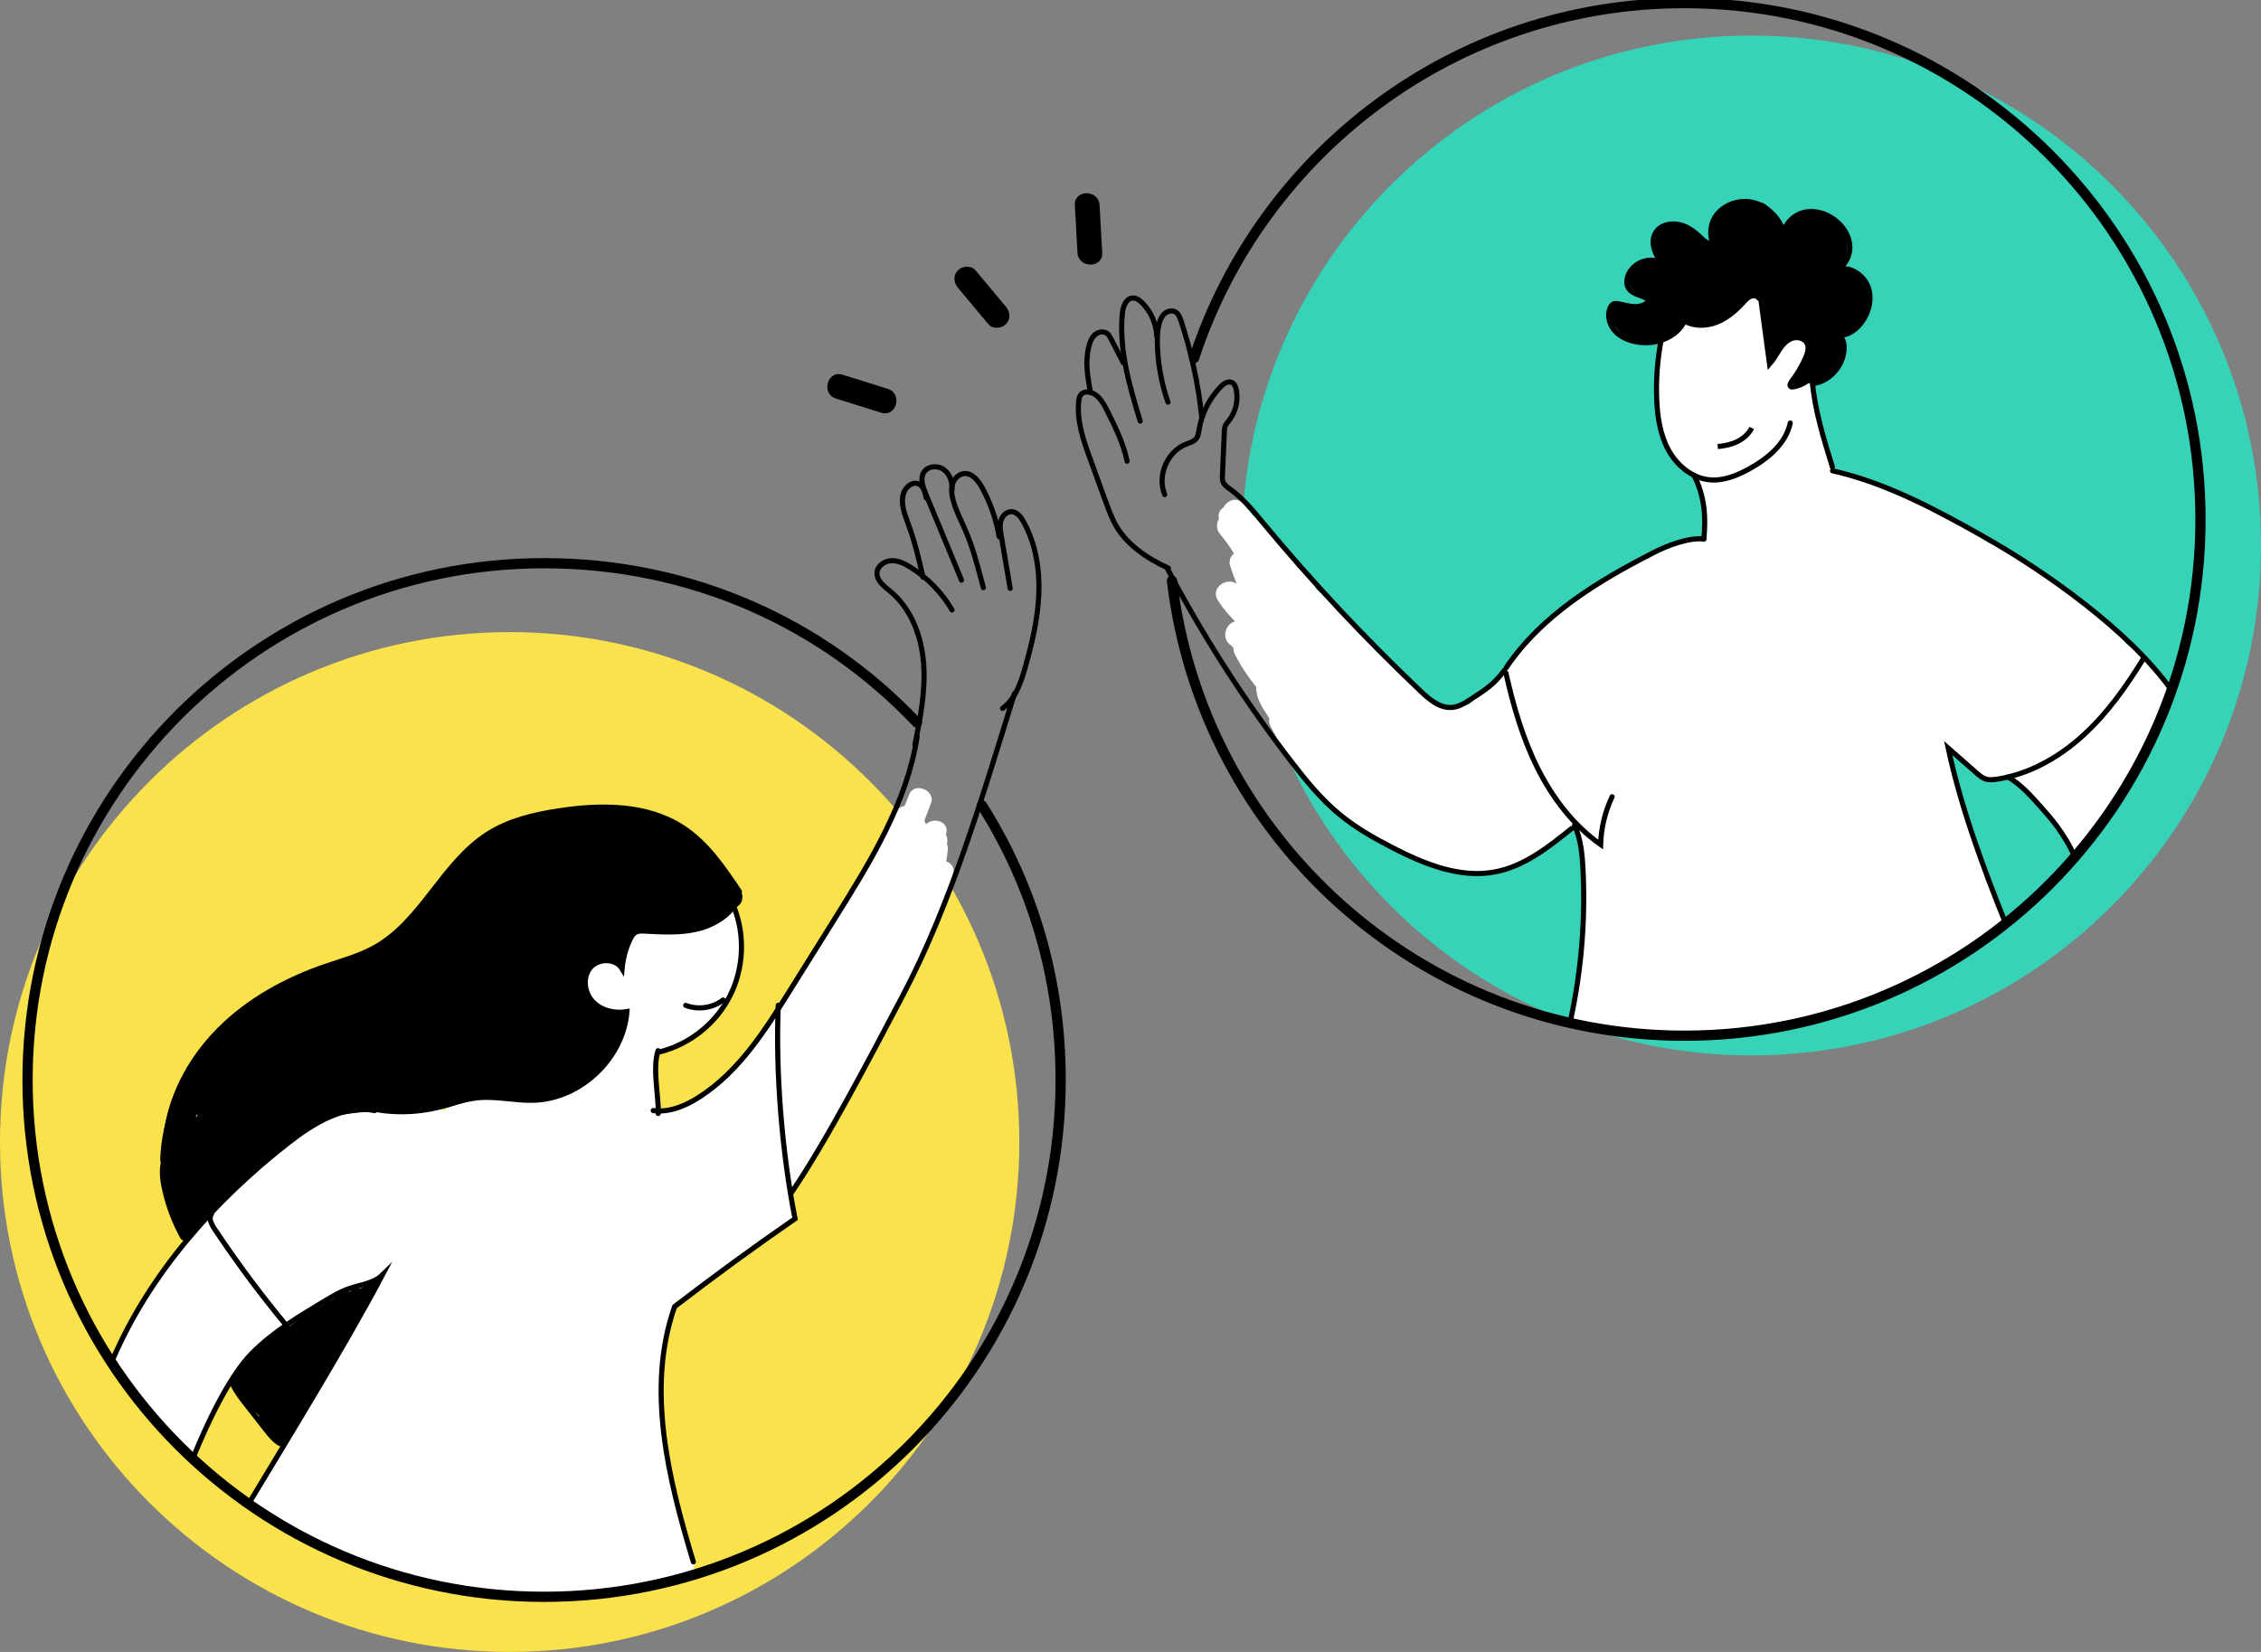 <svg width="442" height="323" viewBox="0 0 442 323" fill="none" xmlns="http://www.w3.org/2000/svg">
<rect x="0" y="0" width="442" height="323" fill="#808080" stroke="none"/>
<g clip-path="url(#clip0)">
<path d="M99.632 323C154.657 323 199.264 278.363 199.264 223.299C199.264 168.236 154.657 123.599 99.632 123.599C44.607 123.599 0 168.236 0 223.299C0 278.363 44.607 323 99.632 323Z" fill="#FAE24C"/>
<path d="M184.987 168.432C185.095 167.694 185.198 166.95 185.283 166.206C185.337 165.74 185.265 165.347 185.102 165.026C185.114 164.954 185.132 164.887 185.15 164.815C185.277 164.192 185.174 163.647 184.926 163.206C185.748 160.702 182.563 159.625 181.015 161.173C180.961 160.919 180.846 160.683 180.695 160.478C181.142 159.328 181.584 158.173 182.013 157.018C182.919 154.592 178.845 152.838 177.794 155.24C177.455 156.014 177.141 156.8 176.833 157.586C176.234 157.665 175.648 157.998 175.225 158.681C174.657 159.601 174.179 160.556 173.786 161.554C172.644 163.865 171.538 166.2 170.431 168.535C170.401 168.583 170.365 168.631 170.341 168.68C169.501 170.15 168.666 171.625 167.832 173.095C167.391 173.271 167.016 173.579 166.799 174.039C166.781 174.075 166.762 174.118 166.744 174.154C166.146 174.607 165.699 175.261 165.517 175.999C165.487 176.114 165.475 176.222 165.463 176.337C164.647 177.208 163.928 178.122 163.782 179.186C163.432 179.737 163.087 180.299 162.761 180.868C161.655 182.803 160.766 184.739 159.37 186.499C156.813 189.729 155.441 193.957 152.298 196.679C151.675 197.217 151.482 197.853 151.56 198.451C151.313 198.621 151.083 198.857 150.896 199.165C149.602 201.264 148.423 203.563 146.852 205.468C145.848 206.684 144.839 207.821 143.908 209.043C143.249 209.49 142.53 209.859 141.913 210.379C141.188 210.99 140.668 211.825 139.931 212.418C139.465 212.793 139.036 213.101 138.625 213.44C136.594 214.547 134.569 215.666 132.587 216.851C132.472 216.918 132.357 216.991 132.242 217.063C131.994 217.142 131.746 217.214 131.499 217.287C131.444 217.281 131.384 217.269 131.329 217.263C130.804 217.214 130.338 217.233 129.812 217.317C129.486 217.372 129.153 217.481 128.821 217.571C128.337 213.646 127.999 209.732 127.993 205.77C133.681 203.817 139.326 200.75 142.246 195.258C143.715 192.493 144.259 189.481 144.525 186.39C144.803 183.191 144.597 180.045 143.013 177.184C142.349 175.987 141.146 175.835 140.179 176.277C139.29 175.908 138.281 175.805 137.247 176.077C135.53 176.525 134.098 177.287 132.822 178.243C131.607 175.666 127.818 174.716 125.303 176.864C123.846 178.11 122.553 179.598 121.483 181.237C121.066 180.765 120.528 180.378 119.857 180.106C117.886 179.313 115.094 179.888 114.09 181.993C111.153 188.193 108.59 194.574 106.523 201.113C104.812 201.433 103.373 202.734 102.878 204.427C102.684 205.087 102.497 205.746 102.304 206.405C101.016 206.442 99.704 206.829 98.453 207.633C97.492 208.25 96.664 209.061 95.927 209.98C93.805 209.279 91.762 210.131 90.474 211.982C89.272 213.718 88.063 215.454 86.86 217.19C86.364 216.906 85.82 216.706 85.252 216.61C84.998 215.914 84.593 215.279 84.134 214.819C82.852 213.537 81.335 213.398 79.643 213.634C71.948 214.68 64.525 217.426 57.937 221.521C57.647 221.703 57.381 221.914 57.145 222.144C56.541 222.537 55.942 222.943 55.35 223.372C54.939 223.644 54.546 223.935 54.177 224.255C54.026 224.37 53.869 224.485 53.718 224.606C53.391 224.866 53.131 225.181 52.926 225.531C52.751 225.743 52.581 225.955 52.424 226.179C51.789 226.427 51.155 226.681 50.52 226.929C48.374 227.775 45.763 228.38 44.349 230.352C44.173 230.6 44.028 230.854 43.895 231.12L42.638 231.84C41.006 232.772 39.803 235.191 40.516 237.054C40.601 237.272 40.698 237.49 40.782 237.707C39.912 238.627 39.15 239.631 38.51 240.708C38.383 240.756 38.256 240.835 38.135 240.937C37.518 241.488 37.083 242.068 36.751 242.758C35.82 243.792 34.738 244.742 33.94 245.867C32.701 247.627 31.637 249.484 30.247 251.135C27.491 254.402 25.774 258.43 23.791 262.199C23.61 262.543 23.616 262.882 23.737 263.166C23.471 263.221 23.223 263.402 23.048 263.735C22.498 264.787 21.694 265.804 22.256 266.983C23.066 268.689 24.649 270.292 25.774 271.816C26.003 272.124 26.324 272.294 26.65 272.336C27.031 273.443 27.648 274.435 28.572 275.221C28.863 275.469 29.165 275.675 29.479 275.856C29.485 275.893 29.491 275.929 29.503 275.959C29.739 276.758 30.065 277.32 30.616 277.937C30.881 278.24 31.214 278.336 31.522 278.288C32.114 279.056 32.731 279.806 33.414 280.496C33.982 281.076 35.82 282.183 35.91 283.006C35.983 283.696 36.527 284.107 37.071 284.131L37.18 284.355C37.216 284.421 37.264 284.476 37.331 284.518C37.385 284.567 37.452 284.603 37.524 284.621C37.573 284.627 37.627 284.633 37.675 284.639C37.754 284.639 37.827 284.627 37.899 284.591C37.947 284.579 37.99 284.554 38.026 284.518C38.087 284.476 38.141 284.421 38.177 284.355C38.195 284.306 38.213 284.264 38.238 284.216C38.268 284.113 38.268 284.01 38.238 283.907C38.189 283.78 38.135 283.659 38.087 283.532C38.123 283.466 38.153 283.393 38.183 283.308C38.812 281.415 39.567 279.582 40.498 277.822C41.085 276.721 41.671 275.742 41.955 274.574C42.928 273.038 43.938 271.52 44.983 270.026C45.128 269.82 45.183 269.608 45.171 269.403C46.428 267.842 47.576 266.154 48.67 264.443C51.33 266.874 54.503 268.574 58.348 268.181C58.831 268.132 59.303 268.048 59.756 267.939C58.245 270.818 56.915 273.776 55.724 276.818C55.217 278.113 55.446 279.328 56.087 280.314C55.706 280.804 55.392 281.355 55.187 281.954C55.126 282.123 54.945 282.903 54.92 283.562C54.673 283.889 54.461 284.234 54.274 284.597C53.512 285.964 52.865 287.155 51.868 288.371C50.877 289.581 50.061 290.773 49.656 292.303C49.62 292.442 49.595 292.581 49.577 292.714C48.949 293.289 49.112 294.426 49.849 294.831C50.617 295.249 51.203 295.914 51.965 296.331C52.678 296.718 53.476 296.785 54.129 297.281C54.648 297.674 55.211 298.025 55.779 298.188C55.815 298.255 55.851 298.315 55.906 298.376C57.483 300.299 59.883 300.825 61.944 302.059C62.615 302.465 63.286 302.761 63.951 302.9C64.048 303.021 64.181 303.13 64.362 303.209C65.299 303.608 66.738 304.576 67.934 304.594C68.333 304.908 68.889 304.999 69.312 304.684C70.183 304.872 71.053 305.459 71.791 305.822C72.776 306.306 73.761 306.729 74.813 307.056C76.524 307.588 78.283 307.921 79.999 308.404C80.102 308.495 80.223 308.568 80.362 308.616C80.858 308.792 81.311 308.906 81.825 308.997C82.006 309.027 82.175 309.027 82.326 308.997C82.502 309.082 82.677 309.173 82.852 309.257C83.185 309.421 83.529 309.409 83.832 309.288C84.436 309.548 85.058 309.784 85.717 309.959C87.531 310.449 89.374 310.667 91.157 311.278C93.061 311.931 94.845 311.447 96.767 311.798C97.148 311.864 97.468 311.768 97.71 311.574C98.792 311.876 99.886 312.082 101.046 312.209C101.602 312.27 102.122 312.082 102.557 311.761C105.29 311.985 108.028 312.106 110.766 312.003C111.11 311.991 111.419 311.925 111.697 311.816C113.83 311.852 115.91 311.641 118.05 311.29C122.136 310.612 126.518 310.969 130.253 309.04C131.124 309.076 131.94 308.937 132.744 308.592C132.774 308.592 132.798 308.592 132.828 308.592C132.834 308.598 132.847 308.61 132.853 308.616C135.137 309.578 136.503 306.281 135.101 304.757C134.95 304.594 134.986 303.463 134.95 303.257C134.847 302.701 134.72 302.168 134.412 301.678C134.237 301.4 134.031 301.158 133.802 300.965C133.995 300.535 134.031 300.015 133.82 299.422C133.282 297.928 132.732 296.434 132.194 294.934C132.23 294.65 132.242 294.359 132.248 294.063C132.26 293.936 132.26 293.803 132.254 293.664C132.236 293.452 132.224 293.246 132.206 293.035C132.139 292.406 131.867 291.91 131.499 291.547C131.595 290.24 131.468 288.988 131.106 287.663C130.719 286.242 130.114 284.929 130.006 283.496C130.006 283.187 130.006 282.873 130.012 282.564C130.018 281.839 129.77 281.294 129.383 280.925C129.468 277.102 129.298 273.298 128.899 269.505C129.099 267.521 129.298 265.537 129.492 263.559C129.546 263.039 129.57 262.447 129.619 261.842C129.848 261.588 130.012 261.261 130.072 260.844C130.241 259.694 130.532 258.702 131.1 257.686C131.396 257.154 131.444 256.597 131.317 256.089C131.541 255.624 131.789 255.17 132.061 254.728C132.103 254.656 132.139 254.583 132.17 254.511C135.669 252.363 138.994 249.962 142.336 247.555C144.247 246.182 146.151 244.784 147.831 243.133C148.248 243.314 148.719 243.321 149.131 243.03C150.926 241.766 153.597 240.526 154.891 238.724C155.405 238.004 155.556 237.193 155.423 236.328C155.338 235.772 154.921 235.088 154.752 234.465C154.74 234.09 154.746 233.715 154.764 233.316C154.776 233.086 154.734 232.881 154.655 232.699C155.217 231.889 155.779 231.078 156.324 230.255C158.802 226.554 161.093 222.737 163.021 218.721C163.317 218.364 163.613 218.001 163.891 217.632C165.771 215.128 166.962 212.091 168.298 209.266C170.709 205.365 173.012 201.397 174.796 197.205C175.309 197.048 175.757 196.721 175.974 196.213C176.397 195.246 176.82 194.272 177.238 193.304C177.618 192.433 178.368 191.32 178.265 190.364C178.259 190.316 178.247 190.268 178.241 190.219C181.432 184.086 184.128 177.704 186.31 171.129C186.758 169.769 186.008 168.795 184.987 168.432Z" fill="white"/>
<path d="M342.368 206.357C397.393 206.357 442 161.72 442 106.657C442 51.593 397.393 6.956 342.368 6.956C287.343 6.956 242.736 51.593 242.736 106.657C242.736 161.72 287.343 206.357 342.368 206.357Z" fill="#36D3B8"/>
<path d="M422.772 132.914C422.295 132.025 421.569 131.275 420.663 130.863C420.627 130.845 420.584 130.833 420.548 130.815C419.182 128.873 417.526 127.222 415.591 125.807C415.464 125.631 415.344 125.456 415.217 125.286C415.053 125.014 414.872 124.754 414.661 124.506C412.95 122.504 411.064 120.708 408.991 119.087C406.7 117.29 404.131 115.965 401.792 114.26C399.779 112.79 398.183 110.836 396.025 109.542C394.98 108.913 393.251 108.447 391.927 107.963C391.123 107.419 390.289 106.911 389.431 106.457C389.213 106.342 388.996 106.257 388.778 106.179C388.125 105.707 387.478 105.283 386.91 104.908C384.051 103.039 381.077 101.346 378.019 99.828C374.64 98.158 371.164 96.712 367.634 95.43C367.163 95.037 366.613 94.716 366.008 94.505C363.403 93.579 360.749 92.859 358.035 92.327C358.035 92.321 358.035 92.315 358.029 92.309C357.365 89.841 356.7 87.367 356.035 84.899C355.72 83.732 355.394 82.546 354.947 81.415C354.421 78.681 353.955 75.935 353.544 73.183C353.508 72.947 353.442 72.723 353.357 72.506C354.336 71.707 354.995 70.546 354.923 69.185C354.85 67.933 354.784 66.687 354.711 65.435C354.638 64.11 354.741 62.537 354.318 61.279C353.865 59.936 352.759 58.412 351.229 58.188C351.187 58.182 351.151 58.176 351.114 58.17C350.945 58.146 350.788 58.128 350.625 58.116C350.534 57.45 350.444 56.785 350.341 56.126C349.972 53.718 346.998 52.515 344.901 53.035C343.081 53.489 341.77 54.759 341.238 56.416C339.219 56.688 337.575 58.025 336.233 59.737C334.166 58.926 331.881 59.102 329.934 61.049C329.342 61.642 329.04 62.295 328.798 62.985C327.855 63.263 327.039 63.85 326.453 64.636C325.147 65.423 324.186 66.832 324.295 68.398C324.343 69.136 324.398 69.874 324.446 70.612C324.434 70.667 324.422 70.715 324.41 70.77C324.349 71.181 324.307 71.574 324.277 71.949L324.253 71.943C324.144 76.02 323.733 80.248 325.057 84.186C325.256 84.766 325.48 85.353 325.721 85.934C325.746 87.143 326.211 88.401 327.027 89.085L328 89.896C329.04 91.226 330.309 92.339 331.838 93.059C331.911 93.519 332.056 93.99 332.286 94.468C333.549 97.118 333.168 101.061 333.217 103.916C333.229 104.6 333.223 105.283 333.223 105.967C333.168 105.973 333.114 105.973 333.066 105.985C331.524 105.38 329.65 105.398 327.831 106.124C325.836 106.911 324.005 107.951 322.288 109.179C321.925 109.197 321.539 109.251 321.14 109.366C317.199 110.516 313.693 113.123 310.556 115.887C307.92 116.667 305.901 118.421 304.088 120.411C301.169 122.093 298.872 124.93 296.714 127.464C295.033 129.436 293.552 131.498 292.38 133.755C290.923 134.438 289.636 135.612 288.409 136.597C287.998 136.93 287.58 137.317 287.163 137.729C286.16 137.88 285.253 138.164 284.449 138.606C284.135 138.454 283.766 138.364 283.343 138.358C282.564 138.346 281.657 138.418 281.052 138.255C280.877 138.206 280.702 138.152 280.526 138.092C280.254 137.759 279.964 137.414 279.541 137.13C279.481 137.087 279.42 137.057 279.36 137.021C278.115 135.485 276.845 133.984 275.141 132.98C274.282 132.478 273.926 131.771 273.291 130.972C272.602 130.101 271.834 129.315 271.037 128.541C267.918 125.504 264.75 122.522 261.559 119.558C260.985 118.851 260.404 118.149 259.794 117.472C259.123 116.728 258.144 115.965 257.267 115.137C257.14 114.695 257.019 114.26 256.844 113.897C256.3 112.754 255.502 111.84 254.366 111.266C254.197 111.181 254.015 111.12 253.828 111.078C253.81 111.054 253.792 111.036 253.773 111.012C253.719 110.891 253.653 110.77 253.568 110.649C252.74 109.415 251.821 108.284 250.739 107.261C250.733 107.255 250.727 107.255 250.721 107.249C250.63 106.85 250.431 106.469 250.098 106.13C249.923 105.949 249.724 105.779 249.512 105.61C248.775 104.412 247.844 103.342 246.671 102.574C246.665 102.549 246.653 102.531 246.647 102.513C246.339 101.563 245.692 101.025 244.967 100.832C244.356 100.051 243.733 99.277 243.093 98.521C241.817 97.021 239.883 97.825 239.158 99.241C238.305 99.785 238.088 100.644 238.287 101.461C237.78 102.338 237.707 103.493 238.535 104.467C239.533 105.646 240.421 106.904 241.219 108.217C240.542 108.78 240.161 109.663 240.494 110.685C240.88 111.858 241.298 113.014 241.739 114.163C239.786 112.735 236.547 114.979 238.082 117.405C239.049 118.923 240.197 120.248 241.431 121.5C239.617 121.929 238.596 124.821 240.657 126.188C240.826 126.303 240.977 126.496 241.11 126.72C241.122 127.137 241.213 127.549 241.388 127.893C242.531 130.192 243.963 132.315 245.565 134.311C245.541 136.585 246.774 138.388 248.067 140.336C248.092 140.372 248.116 140.408 248.14 140.438C248.043 140.953 248.122 141.533 248.442 142.144C248.829 142.888 249.228 143.626 249.633 144.358C249.446 145.066 249.615 145.876 250.334 146.608C250.866 147.146 251.398 147.685 251.93 148.217C252.027 148.32 252.135 148.405 252.238 148.483C254.251 151.235 256.524 153.77 258.996 156.117C259.232 156.34 259.479 156.552 259.721 156.764C261.093 158.603 262.858 160.841 265.095 161.403C265.488 161.76 265.893 162.105 266.34 162.425C269.163 164.427 272.469 166.018 275.618 167.428C277.311 168.184 279.027 168.879 280.811 169.393C281.76 169.672 282.842 170.059 283.851 169.98C287.272 171.22 291.08 171.269 294.507 169.889C298.594 168.25 302.583 165.692 305.986 162.819C306.711 162.413 307.437 161.996 308.15 161.566C309.933 167.603 309.873 173.888 309.51 180.13C309.329 183.245 309.317 186.469 308.797 189.548C308.271 192.645 307.588 195.639 307.382 198.79C307.322 199.673 307.781 200.236 308.398 200.484C308.652 200.689 308.948 200.835 309.28 200.883C310.399 201.052 311.529 201.282 312.653 201.373C313.499 201.439 314.321 201.137 315.131 201.179C316.05 201.228 317.017 201.591 317.942 201.706C319.091 201.851 320.233 201.917 321.388 201.972C323.63 202.075 325.721 202.571 327.928 202.806C329.584 202.988 331.288 202.613 332.945 202.268C335.344 202.546 337.744 202.667 340.095 202.038C340.198 202.008 340.295 201.978 340.391 201.941C340.887 201.954 341.389 201.954 341.884 201.954C344.943 201.929 347.899 201.197 350.812 200.32C351.296 200.387 351.822 200.284 352.36 199.945C352.541 199.83 352.722 199.722 352.904 199.607C352.964 199.57 353.019 199.528 353.079 199.486C355.074 199.353 357.213 199.08 358.7 197.78C360.097 197.423 361.499 197.121 362.883 196.715C366.613 195.621 370.227 194.187 373.733 192.506C374.301 192.233 374.597 191.81 374.688 191.356C375.704 190.915 376.719 190.461 377.716 189.977C379.149 189.288 380.944 188.646 382.02 187.479C382.498 187.503 382.981 187.346 383.38 186.941C385.236 185.041 387.732 183.977 389.588 182.084C389.6 182.078 389.612 182.072 389.624 182.065C389.697 182.023 389.763 181.981 389.836 181.932C389.975 181.884 390.102 181.824 390.229 181.751C390.694 181.751 391.159 181.521 391.395 181.098C391.401 181.086 391.407 181.08 391.413 181.067C391.649 180.644 391.643 180.124 391.407 179.713C391.401 179.604 391.389 179.495 391.365 179.38C391.335 179.217 391.25 179.053 391.129 178.902C391.093 178.66 391.026 178.412 390.918 178.158C389.914 175.878 388.76 173.615 387.944 171.263C387.267 169.315 387.303 167.234 386.251 165.419C386.1 165.153 385.919 164.942 385.725 164.766C385.514 162.97 384.873 160.732 383.773 159.177C382.782 155.578 381.911 151.949 381.15 148.296C381.083 147.975 380.962 147.697 380.799 147.467C380.848 147.044 380.908 146.614 380.956 146.191C381.803 147.019 382.8 147.727 383.707 148.417C384.027 148.665 384.353 148.901 384.686 149.13C384.716 149.233 384.758 149.336 384.813 149.433C384.94 149.735 385.067 150.032 385.194 150.334C385.314 150.624 385.713 150.872 385.997 150.951C386.046 150.963 386.1 150.969 386.155 150.975C386.167 150.987 386.179 151.005 386.197 151.024C386.995 151.725 387.871 152.118 388.947 152.076C389.376 152.064 389.781 152.016 390.156 151.907C390.736 152.282 391.607 152.294 392.133 151.58C392.169 151.526 392.205 151.477 392.235 151.423C393.251 152.421 394.26 153.419 395.276 154.423C395.542 154.689 395.844 154.865 396.152 154.973C396.726 155.736 397.277 156.522 397.893 157.23C399.93 159.583 402.324 161.27 403.557 164.252C403.75 164.718 404.022 165.123 404.367 165.438C404.433 165.728 404.602 166.03 404.82 166.23C404.868 166.315 404.929 166.393 404.995 166.454C405.001 166.46 405.001 166.46 405.007 166.466L405.243 166.647C405.425 166.762 405.533 166.78 405.721 166.805C405.926 166.835 405.993 166.847 406.222 166.786C406.428 166.732 406.609 166.629 406.76 166.478C406.797 166.442 406.821 166.393 406.857 166.357C406.918 166.315 406.978 166.272 407.038 166.218C407.244 166.042 407.365 165.819 407.462 165.577C407.975 165.178 408.368 164.573 408.477 163.938C408.525 163.889 408.568 163.835 408.622 163.786C408.949 163.442 409.263 163.024 409.48 162.571C409.704 162.413 409.916 162.232 410.085 162.014C412.188 159.286 414.83 156.588 415.694 153.159C415.718 153.068 415.73 152.977 415.743 152.887C417.236 150.485 418.608 148.011 419.847 145.465C420.645 143.82 421.382 142.144 422.083 140.451C422.76 138.805 423.903 136.761 423.885 134.952C423.909 134.045 423.449 133.343 422.772 132.914Z" fill="white"/>
<path d="M191.956 157.471C201.827 173.083 207.345 191.332 207.345 211.172C207.345 266.977 162.132 312.221 106.365 312.221C50.599 312.221 5.386 266.983 5.386 211.172C5.386 155.36 50.599 110.122 106.365 110.122C135.21 110.122 160.863 121.893 179.262 141.303" stroke="black" stroke-width="2" stroke-miterlimit="10" stroke-linecap="round"/>
<path d="M233.428 70.008C246.665 29.705 284.582 0.605 329.288 0.605C385.006 0.605 430.171 45.801 430.171 101.558C430.171 157.314 385.006 202.51 329.288 202.51C277.625 202.51 235.029 163.647 229.106 113.546" stroke="black" stroke-width="2" stroke-miterlimit="10" stroke-linecap="round"/>
<path d="M324.803 66.13C324.029 70.032 323.709 74.024 323.866 77.998C323.999 81.452 324.513 84.984 326.175 88.014C327.837 91.045 330.817 93.519 334.262 93.821C336.958 94.057 339.6 92.981 341.969 91.674C345.59 89.678 349.12 86.756 349.972 82.71" stroke="black" stroke-miterlimit="10" stroke-linecap="round"/>
<path d="M354.27 74.429C354.771 80.194 356.494 85.776 358.211 91.305" stroke="black" stroke-miterlimit="10" stroke-linecap="round"/>
<path d="M331.192 92.987C333.344 97.336 333.452 101.134 333.096 105.368" stroke="black" stroke-miterlimit="10" stroke-linecap="round"/>
<path d="M358.235 92.049C368.656 94.408 378.218 99.537 387.533 104.782C399.864 111.725 416.262 123.357 424.465 134.892" stroke="black" stroke-miterlimit="10" stroke-linecap="round"/>
<path d="M333.096 105.368C329.934 105.108 325.993 106.657 323.171 108.096C312.224 113.685 301.302 120.363 294.435 130.567" stroke="black" stroke-miterlimit="10" stroke-linecap="round"/>
<path d="M294.072 131.081C292.066 133.882 290.089 135.049 287.206 136.93C286.178 137.602 285.066 138.219 283.845 138.321C281.482 138.515 279.438 136.785 277.722 135.152C266.781 124.772 256.463 113.746 246.834 102.138C244.912 99.822 242.99 97.457 240.548 95.702C239.95 95.273 239.279 94.825 239.055 94.124C238.94 93.767 238.952 93.38 238.97 93.005C239.091 90.162 239.218 87.319 239.339 84.476C239.357 84.083 239.375 83.69 239.514 83.321C239.684 82.885 240.01 82.534 240.294 82.165C241.588 80.496 242.101 78.252 241.672 76.183C241.557 75.633 241.334 75.046 240.838 74.798C240.083 74.423 239.218 75.016 238.632 75.621C236.401 77.919 234.902 80.913 234.395 84.071C234.304 84.633 234.238 85.226 233.905 85.686C233.44 86.333 232.593 86.551 231.85 86.847C228.157 88.311 226.162 93.041 227.685 96.713" stroke="black" stroke-miterlimit="10" stroke-linecap="round"/>
<path d="M234.933 81.579C234.262 75.161 232.896 68.822 230.865 62.695C230.647 62.048 230.387 61.346 229.795 61.001C229.13 60.608 228.229 60.826 227.649 61.34C227.075 61.86 226.767 62.61 226.579 63.366C226.265 64.624 226.222 65.937 226.253 67.231C226.343 71.109 227.045 74.968 228.326 78.627" stroke="black" stroke-miterlimit="10" stroke-linecap="round"/>
<path d="M226.132 65.755C226.047 63.336 225.02 60.959 223.315 59.241C222.789 58.709 222.118 58.213 221.375 58.273C220.075 58.376 219.537 59.985 219.41 61.285C218.715 68.417 220.813 75.488 222.892 82.341" stroke="black" stroke-miterlimit="10" stroke-linecap="round"/>
<path d="M213.178 76.794C212.628 73.57 212.078 70.897 212.864 67.721C213.07 66.88 213.396 66.027 214.043 65.453C214.69 64.878 215.735 64.685 216.424 65.205C216.769 65.465 216.98 65.864 217.18 66.251C217.99 67.818 218.8 69.384 219.61 70.951" stroke="black" stroke-miterlimit="10" stroke-linecap="round"/>
<path d="M294.387 131.571C295.813 137.952 297.639 144.291 300.558 150.147C303.478 155.996 307.558 161.367 312.901 165.135C312.998 161.905 313.771 158.705 315.15 155.784" stroke="black" stroke-miterlimit="10" stroke-linecap="round"/>
<path d="M220.335 90.168C219.634 86.738 218.074 83.587 216.533 80.484C215.753 78.923 214.816 77.212 213.221 76.728C212.501 76.51 211.607 76.643 211.19 77.308C210.99 77.623 210.93 78.01 210.888 78.391C210.452 82.286 211.806 86.133 213.136 89.793C214.073 92.382 215.016 94.964 215.953 97.553C216.509 99.09 217.071 100.632 217.796 102.09C219.9 106.318 224.276 109.233 228.417 111.09" stroke="black" stroke-miterlimit="10" stroke-linecap="round"/>
<path d="M344.181 58.225C344.762 62.549 345.348 66.868 345.928 71.193C346.69 70.352 347.204 69.318 347.832 68.374C348.461 67.425 349.259 66.523 350.329 66.154C351.399 65.785 352.783 66.13 353.272 67.153C353.689 68.029 353.363 69.07 352.97 69.959C352.245 71.61 351.32 73.177 350.22 74.604C349.99 74.901 349.773 75.379 350.087 75.596C350.226 75.693 350.413 75.675 350.577 75.645C351.532 75.481 352.45 75.1 353.242 74.55" stroke="black" stroke-miterlimit="10" stroke-linecap="round"/>
<path d="M354.548 74.992C357.896 74.459 360.592 71.211 360.502 67.818C360.477 66.91 360.181 65.882 359.365 65.495C360.961 65.725 362.502 64.715 363.548 63.487C365.222 61.521 366.063 58.727 365.247 56.271C364.431 53.821 361.723 52.007 359.214 52.63C360.876 51.765 361.777 49.769 361.608 47.9C361.439 46.031 360.332 44.331 358.882 43.151C357.268 41.845 355.128 41.095 353.079 41.44C351.03 41.784 349.156 43.345 348.721 45.377C347.796 42.607 345.505 40.248 342.664 39.577C339.823 38.905 336.547 40.145 335.127 42.698C333.706 45.25 334.553 48.916 337.097 50.337C336.305 49.98 335.616 49.442 334.97 48.867C333.271 47.349 331.814 45.486 329.789 44.446C327.764 43.405 324.851 43.532 323.672 45.486C322.536 47.361 323.564 49.799 324.869 51.559C322.893 50.089 319.786 51.123 318.553 53.259C318.027 54.172 317.791 55.358 318.317 56.277C319.127 57.68 321.152 57.698 322.451 58.66C321.877 59.604 320.668 59.985 319.568 59.961C318.462 59.936 317.398 59.58 316.304 59.392C316.05 59.35 315.79 59.313 315.549 59.392C315.144 59.513 314.884 59.906 314.726 60.299C314.134 61.781 314.642 63.553 315.724 64.733C316.806 65.912 318.359 66.56 319.931 66.85C323.533 67.515 327.74 66.088 329.3 62.767C331.18 63.862 333.573 63.801 335.598 63.003C337.617 62.205 339.316 60.741 340.784 59.138C341.201 58.684 341.625 58.2 342.193 57.965C342.761 57.723 343.523 57.813 343.849 58.34" stroke="black" stroke-miterlimit="10" stroke-linecap="round"/>
<path d="M228.151 111.054C235.15 124.367 243.304 137.069 252.486 148.979C255.315 152.645 258.265 156.268 261.837 159.22C264.992 161.827 268.576 163.865 272.209 165.74C278.435 168.946 285.386 171.789 292.265 170.482C297.959 169.4 302.716 165.643 307.225 162.002" stroke="black" stroke-miterlimit="10" stroke-linecap="round"/>
<path d="M307.799 161.337C309.045 164.071 309.323 167.137 309.468 170.138C309.933 179.779 309.147 189.475 307.147 198.917" stroke="black" stroke-miterlimit="10" stroke-linecap="round"/>
<path d="M418.964 128.849C415.682 134.202 412.025 139.374 407.407 143.626C402.656 148.005 396.799 151.368 390.416 152.348C389.642 152.469 388.826 152.548 388.089 152.288C387.454 152.064 386.934 151.61 386.427 151.169C384.565 149.536 382.709 147.902 380.848 146.269C383.302 157.744 387.702 169.738 392.102 180.614" stroke="black" stroke-miterlimit="10" stroke-linecap="round"/>
<path d="M392.562 151.931C395.052 153.389 397.011 155.584 398.927 157.744C400.015 158.972 401.103 160.199 402.07 161.518C403.206 163.067 404.748 165.474 405.431 167.27" stroke="black" stroke-miterlimit="10" stroke-linecap="round"/>
<path d="M342.441 83.684C341.848 84.863 340.796 85.77 339.612 86.351C338.427 86.926 337.109 87.192 335.798 87.313" stroke="black" stroke-miterlimit="10"/>
<path d="M321.073 59.501C320.753 59.664 320.819 59.664 320.928 59.604C320.97 59.574 321.007 59.549 321.049 59.519C321.055 59.513 321.067 59.507 321.073 59.501Z" fill="black"/>
<path d="M364.951 56.761C364.491 55.297 363.506 53.906 362.122 53.192C361.445 52.841 360.707 52.648 359.952 52.533C360.012 52.454 360.079 52.376 360.139 52.291C360.157 52.267 360.175 52.236 360.193 52.206C360.23 52.152 360.26 52.097 360.284 52.043C360.399 51.807 360.502 51.565 360.592 51.317C360.617 51.257 360.635 51.196 360.647 51.136C360.665 51.075 360.671 51.015 360.683 50.948C360.713 50.755 360.737 50.561 360.762 50.367C360.895 50.077 360.997 49.775 361.046 49.442C361.161 48.698 361.215 47.966 361.112 47.222C361.003 46.412 360.574 45.819 360.127 45.166C359.728 44.591 359.353 43.962 358.833 43.49C358.694 43.363 358.531 43.26 358.368 43.176C357.165 41.917 355.189 41.476 353.436 41.403C351.888 41.337 350.873 42.28 349.99 43.417C349.555 43.98 349.205 44.585 348.957 45.232C348.926 45.16 348.896 45.081 348.866 45.008C348.66 44.525 348.455 44.137 348.123 43.726C348.014 43.593 347.899 43.478 347.766 43.369C347.705 43.321 347.639 43.272 347.573 43.218C347.536 43.127 347.5 43.042 347.458 42.952C347.325 42.716 347.161 42.486 346.974 42.292C346.835 42.153 346.678 42.057 346.527 41.948C346.448 41.778 346.382 41.603 346.303 41.434C345.886 40.569 345.282 39.891 344.327 39.613C343.577 39.395 342.737 39.335 341.963 39.28C340.512 39.177 338.971 39.474 337.78 40.345C337.496 40.556 337.23 40.786 336.982 41.034C336.432 41.119 335.913 41.409 335.689 41.923C335.622 42.075 335.562 42.226 335.508 42.383C335.508 42.383 335.502 42.383 335.502 42.377L335.471 42.48C335.248 43.067 335.085 43.666 334.982 44.27C334.939 44.367 334.891 44.458 334.861 44.561C334.782 44.815 334.77 45.069 334.825 45.323C334.825 45.371 334.843 45.42 334.849 45.468C334.819 46.236 334.885 47.017 335.066 47.803C334.625 47.44 334.166 47.107 333.682 46.805C333.338 46.587 332.921 46.527 332.516 46.575C332.352 46.339 332.171 46.109 331.935 45.904C330.442 44.609 328.653 43.653 326.628 43.998C324.773 44.313 323.189 46.055 323.394 47.984C323.509 49.115 324.053 50.053 324.736 50.906C324.047 50.755 323.316 50.779 322.657 51.033C322.216 50.906 321.738 50.894 321.285 51.003C320.747 51.13 320.324 51.426 319.907 51.771C319.441 52.152 319.054 52.636 318.843 53.186C318.807 53.222 318.77 53.253 318.734 53.295C318.305 53.852 318.178 54.529 318.377 55.212C318.559 55.83 318.94 56.398 319.441 56.803C319.87 57.148 320.324 57.444 320.783 57.747C320.958 57.862 321.134 57.977 321.321 58.061C321.521 58.158 321.793 58.285 322.028 58.334C322.27 58.388 322.542 58.436 322.796 58.412C322.808 58.412 322.814 58.406 322.826 58.406C322.826 58.412 322.826 58.418 322.826 58.418C322.258 58.569 321.744 58.938 321.267 59.307C321.2 59.356 321.14 59.41 321.073 59.459C321.079 59.453 321.085 59.453 321.091 59.453C321.079 59.459 321.061 59.471 321.049 59.483C321.043 59.489 321.031 59.495 321.025 59.501C320.995 59.525 320.958 59.549 320.928 59.562C320.898 59.586 320.868 59.604 320.844 59.622C320.819 59.634 320.795 59.652 320.777 59.664C320.705 59.658 320.632 59.652 320.608 59.652C320.3 59.64 319.991 59.592 319.683 59.562C319.417 59.531 319.157 59.501 318.891 59.465C318.764 59.447 318.625 59.441 318.498 59.416C318.492 59.416 318.48 59.416 318.474 59.41C317.592 59.289 316.649 58.975 315.815 59.447C314.781 60.027 314.575 61.322 314.89 62.374C315.113 63.13 315.561 63.747 316.074 64.334C316.903 65.29 317.906 66.203 319.169 66.517C319.441 66.584 319.731 66.584 320.003 66.53C320.995 66.874 322.034 67.05 323.068 67.013C325.516 66.929 328.46 65.671 329.137 63.106C329.167 63.1 329.191 63.094 329.221 63.088C329.276 63.094 329.638 63.07 329.632 63.07C329.916 63.064 330.201 63.07 330.485 63.076C330.491 63.076 330.491 63.076 330.497 63.076C330.624 63.221 330.769 63.348 330.944 63.451C331.095 63.517 331.246 63.578 331.397 63.644C331.736 63.735 332.074 63.735 332.407 63.644L333.265 63.511C333.513 63.451 333.731 63.336 333.912 63.173C333.948 63.148 333.978 63.118 334.009 63.088C334.051 63.094 334.099 63.094 334.142 63.1C334.498 63.142 334.837 63.1 335.193 63.033C335.755 62.931 336.293 62.652 336.807 62.416C337.164 62.253 337.539 62.096 337.853 61.866C338.246 61.582 338.524 61.334 338.79 60.922C338.838 60.85 338.88 60.765 338.917 60.674C339.189 60.475 339.461 60.275 339.709 60.039C340.337 59.434 340.845 58.715 341.365 58.013C341.365 58.013 341.365 58.007 341.371 58.007C341.425 57.977 341.48 57.947 341.534 57.916C341.588 57.892 341.643 57.856 341.697 57.825C341.715 57.819 341.727 57.819 341.758 57.807C341.939 57.747 342.12 57.711 342.308 57.674C342.35 57.674 342.398 57.668 342.441 57.662C342.67 57.705 342.906 57.729 343.148 57.699C343.269 57.68 343.384 57.668 343.499 57.644C343.553 57.705 343.595 57.777 343.656 57.838C343.716 57.898 343.789 57.947 343.849 58.001C343.825 58.225 343.843 58.461 343.928 58.697C344.26 59.616 344.623 60.523 344.998 61.425C344.84 61.527 344.732 61.715 344.792 61.933C345.27 63.705 345.584 65.507 345.753 67.334C345.747 67.407 345.735 67.479 345.723 67.558C345.705 67.624 345.699 67.685 345.699 67.757C345.638 68.151 345.554 68.55 345.445 68.985C345.173 70.044 346.605 70.624 347.186 69.717C347.458 69.288 347.585 68.81 347.609 68.32C347.984 68.06 348.298 67.727 348.606 67.388C348.787 67.189 348.981 66.989 349.18 66.808C349.289 66.711 349.398 66.614 349.507 66.517C349.549 66.487 349.585 66.451 349.628 66.421C349.64 66.415 349.712 66.36 349.736 66.342C349.827 66.275 349.924 66.221 350.014 66.155C350.268 66.076 350.522 65.997 350.782 65.937C350.818 65.931 350.843 65.925 350.861 65.919C351.29 66.07 351.689 66.112 352.16 66.028C352.656 66.354 353.115 66.723 353.526 67.159C353.49 67.582 353.454 68.011 353.418 68.435C353.399 68.659 353.381 68.876 353.357 69.1C352.722 70.818 351.955 72.487 351.03 74.084C351.012 74.115 351.006 74.145 350.994 74.175C350.867 74.296 350.728 74.411 350.607 74.538C350.347 74.81 350.51 75.397 350.945 75.349C351.707 75.264 352.402 75.01 353 74.568C353.46 74.949 354.082 75.107 354.711 74.955C356.367 74.562 357.836 73.437 358.658 71.943C358.682 71.895 358.7 71.84 358.725 71.792C358.773 71.719 358.821 71.653 358.864 71.58C359.075 71.35 359.293 71.127 359.492 70.885C360.345 69.82 360.725 68.689 360.502 67.322C360.393 66.669 360.109 66.058 359.758 65.483C360 65.423 360.242 65.362 360.478 65.284C362.255 64.654 363.56 63.366 364.394 61.685C365.162 60.16 365.476 58.436 364.951 56.761Z" fill="black"/>
<path d="M143.467 177.299C145.697 182.876 145.401 189.409 142.675 194.762C139.949 200.115 134.841 204.192 129.02 205.661" stroke="black" stroke-miterlimit="10" stroke-linecap="round"/>
<path d="M128.64 205.444C127.509 208.976 128.797 214.335 128.676 217.717" stroke="black" stroke-miterlimit="10" stroke-linecap="round"/>
<path d="M127.697 217.154C130.943 217.577 134.152 216.174 136.854 214.408C144.488 209.43 149.445 201.627 154.172 194.066C157.17 189.263 160.174 184.467 163.172 179.664C170.166 168.474 177.304 156.915 179.287 144.043" stroke="black" stroke-miterlimit="10" stroke-linecap="round"/>
<path d="M144.355 175.636C142.965 178.811 139.695 180.838 136.328 181.648C132.961 182.459 129.444 182.229 125.98 182.054C125.388 182.023 124.765 182.005 124.245 182.295C123.725 182.586 123.411 183.142 123.157 183.687C122.311 185.483 121.785 187.431 121.61 189.409C120.353 187.334 116.937 187.34 115.396 189.209C113.855 191.078 114.211 194.078 115.868 195.845C117.524 197.611 120.177 198.216 122.565 197.804C121.821 206.95 113.516 214.85 104.359 215.128C100.641 215.243 96.924 214.257 93.231 214.662C90.656 214.946 88.208 215.896 85.693 216.513C81.178 217.626 76.403 217.668 71.863 216.634" stroke="black" stroke-miterlimit="10" stroke-linecap="round"/>
<path d="M144.555 174.335C141.43 169.666 138.184 164.869 133.475 161.802C126.506 157.26 117.524 157.278 109.297 158.53C104.443 159.268 99.547 160.423 95.401 163.048C86.546 168.662 82.484 180.063 73.344 185.211C70.322 186.917 66.937 187.818 63.655 188.937C55.888 191.598 48.495 195.657 42.729 201.506C36.962 207.349 32.919 215.085 32.326 223.275" stroke="black" stroke-miterlimit="10" stroke-linecap="round"/>
<path d="M48.664 293.936C56.486 280.944 67.681 262.701 74.759 249.285C73.036 250.96 70.431 251.19 68.164 251.982C66.532 252.557 65.033 253.452 63.552 254.335C58.487 257.366 53.367 260.438 49.215 264.636C44.748 269.155 40.275 278.802 37.899 284.694" stroke="black" stroke-miterlimit="10" stroke-linecap="round"/>
<path d="M196 138.503C198.502 136.67 199.566 133.495 200.412 130.507C201.748 125.801 202.891 121.004 203.078 116.123C203.265 111.242 202.449 106.227 200.056 101.963C199.548 101.056 198.811 100.088 197.771 100.039C196.78 99.997 195.939 100.862 195.667 101.818C195.395 102.773 195.559 103.79 195.728 104.763C196.314 108.193 196.894 111.623 197.481 115.052" stroke="black" stroke-miterlimit="10" stroke-linecap="round"/>
<path d="M195.323 104.933C194.755 101.564 193.612 98.291 191.962 95.303C191.206 93.936 190.022 92.454 188.468 92.6C187.362 92.702 186.48 93.67 186.184 94.741C185.887 95.811 186.075 96.954 186.383 98.019C186.963 100.039 187.961 101.908 188.789 103.838C190.149 107.032 191.043 110.395 191.932 113.752C192.004 114.024 192.077 114.302 192.149 114.574C192.18 114.683 192.21 114.792 192.234 114.901" stroke="black" stroke-miterlimit="10" stroke-linecap="round"/>
<path d="M186.111 95.769C186.19 94.299 185.712 92.72 184.533 91.837C183.361 90.954 181.433 91.069 180.629 92.303C179.837 93.519 180.375 95.122 180.931 96.465C183.276 102.12 185.621 107.782 187.967 113.437" stroke="black" stroke-miterlimit="10" stroke-linecap="round"/>
<path d="M181.052 97.335C180.858 96.241 180.514 94.97 179.48 94.583C178.295 94.142 177.032 95.237 176.645 96.44C175.986 98.479 176.887 100.644 177.624 102.652C178.845 105.961 179.661 109.409 180.441 112.85" stroke="black" stroke-miterlimit="10" stroke-linecap="round"/>
<path d="M186.111 119.268C184.128 115.863 181.3 112.959 177.951 110.891C176.827 110.195 175.575 109.572 174.252 109.626C172.928 109.681 171.562 110.612 171.447 111.931C171.314 113.516 172.855 114.647 174.076 115.663C178.181 119.062 180.175 124.482 180.562 129.799C180.949 135.116 179.903 140.42 178.858 145.646" stroke="black" stroke-miterlimit="10" stroke-linecap="round"/>
<path d="M141.357 195.53C139.32 197.103 136.449 197.514 134.049 196.576" stroke="black" stroke-miterlimit="10" stroke-linecap="round"/>
<path d="M73.236 217.154C67.143 215.944 61.237 219.664 56.335 223.487C41.87 234.792 29.225 249.067 22.026 265.852" stroke="black" stroke-miterlimit="10" stroke-linecap="round"/>
<path d="M32.556 223.42C32.066 227.007 32.785 230.637 33.505 234.187C34.055 236.897 34.629 239.679 36.158 241.984" stroke="black" stroke-miterlimit="10" stroke-linecap="round"/>
<path d="M145.051 174.783C144.966 174.577 144.887 174.366 144.791 174.166C144.724 173.96 144.621 173.773 144.482 173.603C144.319 173.192 144.083 172.793 143.763 172.418C141.998 170.349 140.312 168.111 138.299 166.278C137.833 165.855 137.362 165.468 136.872 165.099C136.83 164.549 136.576 164.004 136.207 163.605C135.675 163.036 134.932 162.782 134.201 162.589C133.771 162.171 133.3 161.802 132.774 161.488C132.635 161.337 132.49 161.185 132.357 161.034C132.073 160.714 131.74 160.629 131.426 160.683C130.187 159.794 128.374 159.316 127.122 159.074C126.566 158.972 126.004 158.905 125.43 158.875C124.995 158.482 124.366 158.282 123.78 158.355C121.58 157.338 118.787 157.514 116.242 158.04C116.043 157.98 115.831 157.949 115.626 157.961C115.239 157.98 114.882 158.095 114.532 158.24C113.921 158.155 113.365 158.209 112.797 158.385C112.597 158.3 112.362 158.264 112.084 158.294C109.696 158.585 107.26 159.05 104.909 159.752C104.504 159.419 103.918 159.353 103.47 159.867C103.464 159.879 103.452 159.885 103.446 159.891C103.216 159.879 102.981 159.927 102.763 160.024C102.473 160.157 102.213 160.327 101.971 160.52C98.393 160.496 95.443 162.425 93.201 165.051C92.995 165.141 92.814 165.293 92.705 165.504C92.669 165.577 92.632 165.655 92.596 165.728C92.185 165.655 91.75 165.782 91.387 166.224C88.849 169.327 86.376 172.496 83.88 175.63C83.644 175.648 83.409 175.751 83.197 175.974C81.976 177.257 80.924 178.684 80.078 180.239C79.123 180.668 78.277 181.479 77.436 182.15C76.228 183.118 75.055 184.134 73.912 185.181C73.743 185.138 73.556 185.132 73.344 185.187C71.198 185.743 69.633 187.388 67.378 187.83C66.429 188.017 65.486 188.066 64.586 188.447C63.625 188.852 62.827 189.536 61.878 189.959C61.358 189.886 60.802 189.983 60.367 190.286C60.324 190.316 60.288 190.346 60.246 190.382C60.143 190.389 60.04 190.401 59.938 190.419C55.724 191.126 51.596 193.897 48.314 196.982C48.169 196.994 48.018 197.036 47.867 197.115C44.639 198.79 40.952 202.056 39.592 205.734C34.629 211.462 31.661 218.721 31.329 226.475C31.317 226.802 31.353 227.098 31.432 227.364C31.027 229.215 31.359 231.235 31.794 233.104C32.52 236.238 33.704 239.268 35.252 242.081C35.79 243.06 37.186 242.365 37.023 241.427C37.053 241.403 37.083 241.379 37.113 241.343C37.277 241.149 37.416 240.95 37.549 240.738C37.7 240.653 37.851 240.538 37.99 240.381C39.954 238.191 41.84 235.863 44.065 233.927C44.095 233.903 44.113 233.879 44.137 233.848C44.319 233.782 44.506 233.679 44.687 233.546C44.838 233.437 44.989 233.31 45.147 233.177L45.153 233.183C45.171 233.165 45.189 233.147 45.207 233.123C45.618 232.766 46.053 232.342 46.464 231.87C50.484 228.09 55.471 225.416 59.007 221.116C59.756 221.225 60.542 221.037 61.165 220.42C62.289 219.313 63.504 218.751 65.045 218.46C65.426 218.388 65.74 218.261 66 218.092C69.579 217.499 73.199 217.178 76.856 217.166C79.848 217.154 82.822 217.311 85.79 216.894C88.824 216.464 91.575 214.825 94.597 214.511V214.486C94.827 214.468 95.062 214.45 95.316 214.414C95.594 214.372 95.842 214.287 96.06 214.172C96.682 214.444 97.371 214.511 98.042 214.378C98.06 214.372 98.073 214.366 98.091 214.359C100.418 214.741 102.745 215.152 104.993 214.958C105.066 214.989 105.139 215.007 105.223 215.001C106.638 214.874 108.022 214.547 109.333 214.003C109.485 213.936 109.611 213.833 109.69 213.7C111.896 213.011 113.945 211.831 115.656 210.21C115.783 210.24 115.922 210.228 116.067 210.15C116.587 209.853 117.101 209.557 117.578 209.188C118.122 208.77 118.545 208.281 118.956 207.73C119.349 207.204 119.748 206.684 120.129 206.151C120.504 205.625 120.788 204.99 120.588 204.337C120.552 204.21 120.48 204.119 120.401 204.053C120.909 203.103 121.344 202.105 121.701 201.077C121.743 201.095 121.785 201.107 121.827 201.113C121.93 201.125 122.027 201.113 122.124 201.071C122.226 201.028 122.353 200.943 122.402 200.835C122.577 200.417 122.686 200 122.698 199.546C122.71 199.147 122.643 198.73 122.498 198.355C122.444 198.209 122.371 198.088 122.232 198.01C122.112 197.937 121.924 197.907 121.785 197.949C121.725 197.968 121.664 198.004 121.61 198.04C121.465 197.961 121.29 197.907 121.09 197.895C120.008 197.847 118.95 197.695 117.911 197.393C117.397 197.242 116.883 196.994 116.363 196.818C116.285 196.51 116.115 196.207 115.825 195.929C114.09 194.266 113.788 191.804 115.058 189.759C115.058 189.753 115.058 189.753 115.064 189.747C115.1 189.711 115.13 189.663 115.16 189.608C115.366 189.203 115.729 188.979 116.115 188.767C116.575 188.519 117.058 188.253 117.578 188.163C118.11 188.072 118.684 188.15 119.222 188.187C119.476 188.205 120.365 188.126 120.449 188.453C120.619 189.1 121.555 188.937 121.586 188.302L121.598 188.042C121.694 188.023 121.785 187.987 121.864 187.933C122.232 187.697 122.414 187.273 122.305 186.844C122.281 186.753 122.257 186.669 122.226 186.59C122.323 186.402 122.384 186.197 122.408 185.985C122.432 185.64 122.523 185.32 122.674 185.023C122.734 184.927 122.795 184.824 122.855 184.727C123.109 184.285 123.085 183.856 122.909 183.511C123.435 183.269 123.955 183.009 124.463 182.713C124.928 182.441 125.297 182.066 125.581 181.636C128.615 181.811 131.789 182.259 134.805 181.781C137.9 181.291 140.559 179.604 143.08 177.844C143.177 177.777 143.267 177.704 143.358 177.626C143.588 177.589 143.805 177.505 144.005 177.372C144.337 177.154 144.615 176.876 144.833 176.543C145.002 176.277 145.093 175.993 145.105 175.684C145.159 175.394 145.147 175.091 145.051 174.783ZM38.238 218.515C38.304 218.333 38.365 218.152 38.431 217.971C38.504 218.007 38.582 218.037 38.655 218.061C38.51 218.206 38.371 218.364 38.238 218.515Z" fill="black"/>
<path d="M45.491 270.643C46.156 272.106 47.159 273.389 48.151 274.653C49.426 276.286 50.708 277.913 51.983 279.546C52.799 280.587 53.645 281.657 54.806 282.292" stroke="black" stroke-miterlimit="10" stroke-linecap="round"/>
<path d="M72.196 250.815C71.658 251.287 71.053 251.656 70.407 251.94C70.304 251.904 70.195 251.879 70.074 251.873C69.421 251.849 68.883 252.127 68.406 252.527C68.085 252.46 67.723 252.509 67.348 252.738C67.282 252.781 67.209 252.823 67.142 252.865C66.871 252.847 66.586 252.92 66.314 253.119C65.903 253.416 65.498 253.706 65.087 254.003C64.259 254.372 63.468 254.801 62.827 255.351C62.162 255.605 61.509 255.89 60.898 256.271C59.4 257.208 57.967 258.291 56.54 259.362C55.241 259.259 54.02 260.414 52.992 261.194C51.336 262.447 49.529 263.705 48.634 265.646C48.628 265.652 48.628 265.664 48.622 265.67C47.316 266.275 46.543 267.437 46.337 268.737C45.86 268.991 45.485 269.469 45.461 270.074C45.394 271.761 46.573 272.796 47.697 273.891C48.58 274.75 49.559 275.905 50.617 276.788C50.49 277.145 50.526 277.556 50.84 277.967C51.741 279.147 52.648 280.332 53.548 281.512C54.237 282.413 55.543 282.583 56.208 281.512C58.662 277.532 61.116 273.558 63.57 269.578C63.8 269.203 63.83 268.804 63.727 268.447C65.075 266.602 66.393 264.733 67.699 262.852C67.693 262.701 67.723 262.549 67.783 262.41C67.922 262.084 68.116 261.793 68.315 261.503C68.509 261.225 68.678 260.934 68.847 260.638C68.907 260.529 68.974 260.414 69.034 260.305C69.01 260.257 68.992 260.208 68.968 260.148C68.962 260.118 68.95 260.015 68.938 259.936C68.938 259.942 68.938 259.948 68.938 259.948C68.92 259.791 68.926 259.84 68.938 259.936V259.93C68.938 259.797 68.974 259.67 69.04 259.555C69.077 259.507 69.119 259.452 69.155 259.404C69.246 259.313 69.361 259.247 69.482 259.21C69.548 259.204 69.615 259.192 69.681 259.186C69.687 259.186 69.693 259.186 69.699 259.186C69.718 259.162 69.736 259.138 69.754 259.108C69.724 258.981 69.675 258.86 69.603 258.751C70.969 256.495 72.341 254.232 73.707 251.976C74.293 251.014 72.994 250.119 72.196 250.815Z" fill="black"/>
<path d="M152.141 196.546C151.585 209.654 152.872 225.423 155.423 238.294C147.432 243.823 139.58 249.551 131.879 255.479C126.276 271.502 130.634 289.139 135.542 305.386" stroke="black" stroke-miterlimit="10" stroke-linecap="round"/>
<path d="M41.351 237.351C40.492 238.512 41.919 240.266 42.729 241.464C46.815 247.537 51.203 253.404 55.876 259.035" stroke="black" stroke-miterlimit="10" stroke-linecap="round"/>
<path d="M198.315 135.618C192.294 154.998 185.93 176.797 176.44 194.732C170.607 205.758 161.685 223.009 154.643 233.31" stroke="black" stroke-miterlimit="10" stroke-linecap="round"/>
<path d="M196.634 59.967C194.652 57.596 192.669 55.218 190.693 52.847C189.853 51.843 188.136 51.982 187.272 52.847C186.28 53.839 186.431 55.261 187.272 56.271C189.254 58.642 191.237 61.019 193.213 63.39C194.053 64.394 195.77 64.255 196.634 63.39C197.626 62.398 197.475 60.971 196.634 59.967Z" fill="black"/>
<path d="M173.55 76.032C170.601 75.106 167.651 74.181 164.701 73.262C161.727 72.33 160.452 77 163.414 77.925C166.363 78.851 169.313 79.776 172.263 80.695C175.243 81.633 176.518 76.963 173.55 76.032Z" fill="black"/>
<path d="M215.469 49.406C215.3 46.309 215.131 43.206 214.955 40.109C214.786 37.012 209.951 36.994 210.12 40.109C210.289 43.206 210.458 46.309 210.634 49.406C210.803 52.503 215.639 52.521 215.469 49.406Z" fill="black"/>
</g>
<defs>
<clipPath id="clip0">
<rect width="442" height="323" fill="white"/>
</clipPath>
</defs>
</svg>
